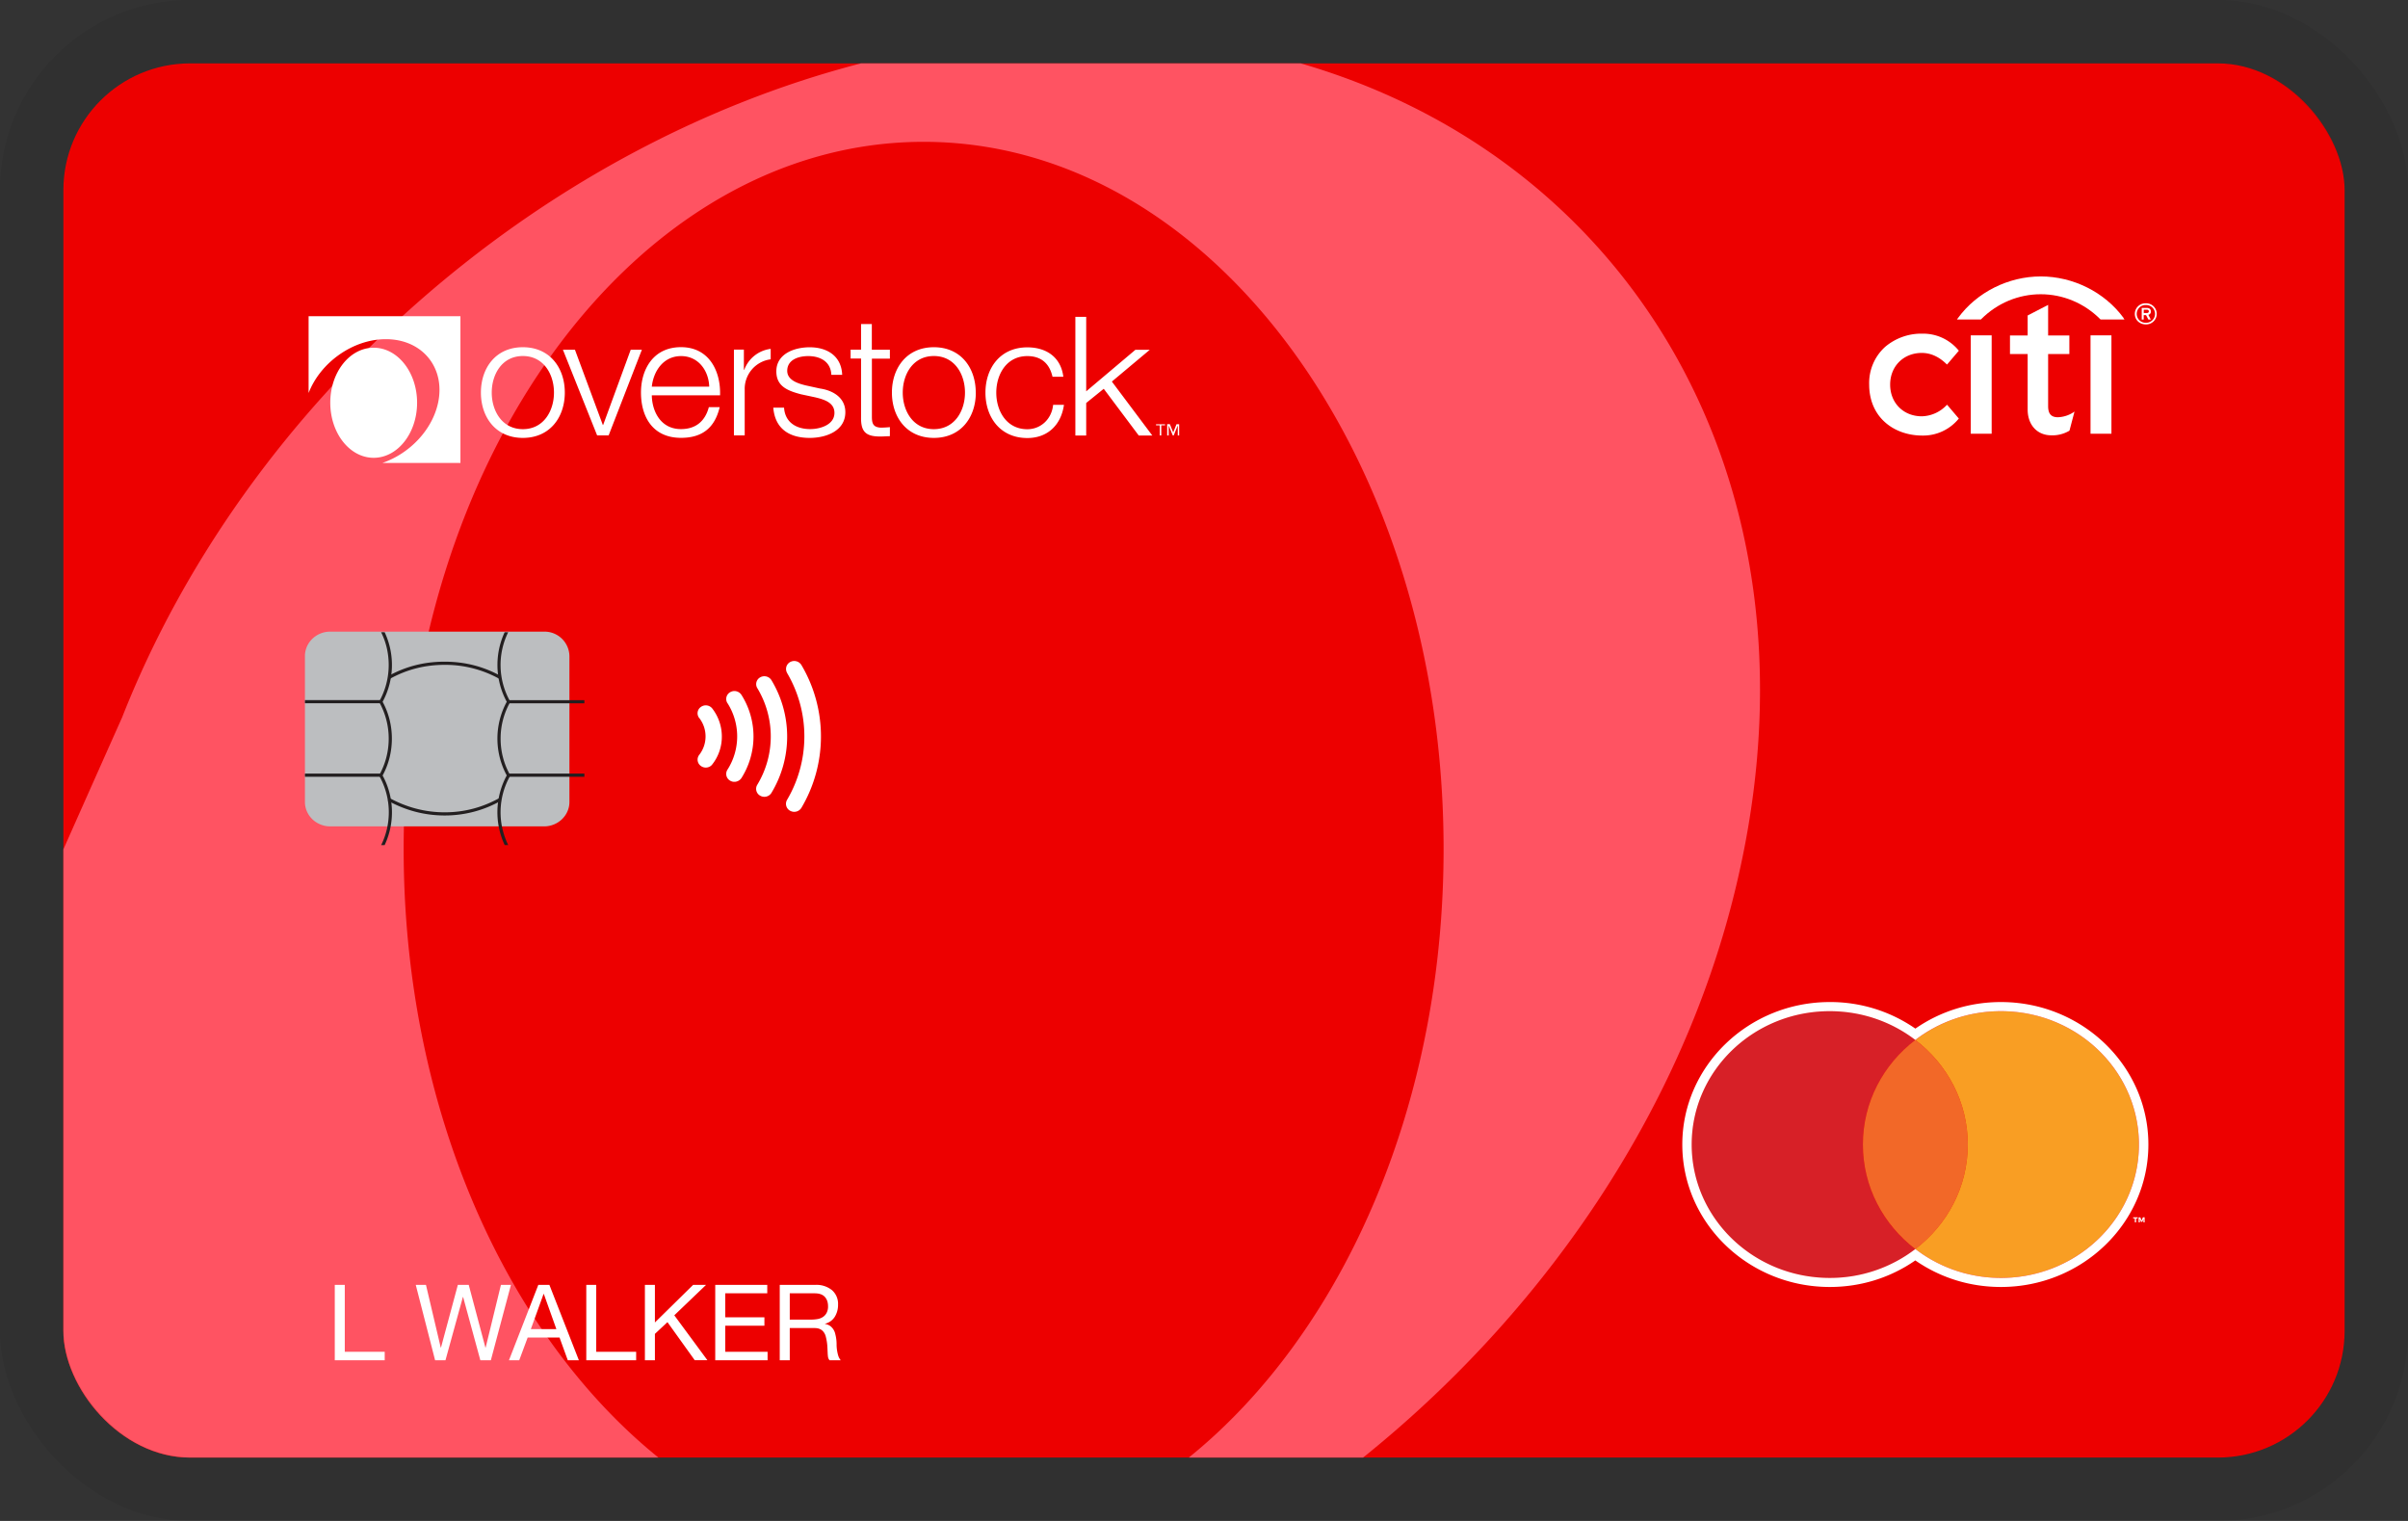 <svg alt="CitiCobrandIcon" aria-labelledby="pi-overstockciticobrand" width="38" height="24" role="img" viewBox="0 0 38 24" fill="none" xmlns="http://www.w3.org/2000/svg"><rect x="0" y="0" width="38" height="24" fill="#333333" stroke="none"/><title id="pi-overstockciticobrand">Overstock Mastercard</title><g clip-path="url(#pi-clip0_11746_27450)"><path d="M38.895 23H1V1H38.895v22z" fill="#ED0000"/><path fill-rule="evenodd" clip-rule="evenodd" d="M20.526 1c5.234 1.519 8.238 6.597 6.952 12.623-1.03 4.88-4.625 9.129-9.06 11.377H2.387A1.387 1.387 0 011 23.613v-10.21a1278.311 1278.311 0 01.927-2.083C3.885 6.348 8.463 2.324 13.587 1h6.939zM6.37 13.398c0 6.161 3.671 11.16 8.206 11.16 4.534 0 8.205-4.999 8.205-11.16 0-6.16-3.67-11.16-8.205-11.16s-8.206 5-8.206 11.16z" fill="#FF5362"/><g clip-path="url(#pi-clip1_11746_27450)"><path d="M29.398 18.06c0-.668.323-1.265.828-1.65a2.216 2.216 0 00-1.351-.454c-1.203 0-2.179.942-2.179 2.104 0 1.162.976 2.105 2.178 2.105.511 0 .98-.17 1.352-.454a2.074 2.074 0 01-.828-1.65z" fill="#D72027"/><path d="M29.398 18.06c0 .669.323 1.265.827 1.65.505-.385.828-.98.828-1.65 0-.67-.323-1.265-.828-1.65-.504.385-.827.98-.827 1.65z" fill="#F26828"/><path d="M33.663 19.21v.016h.026v.062h.02v-.062h.026v-.017h-.072zm.153 0l-.02.05-.02-.05h-.027v.078h.02v-.055l.018.047h.02l.018-.047v.055h.019v-.079h-.028z" fill="#fff"/><path d="M31.576 15.956c-.51 0-.979.17-1.35.454.504.385.827.98.827 1.65 0 .67-.323 1.265-.828 1.65.372.285.84.455 1.351.455 1.203 0 2.178-.943 2.178-2.105s-.975-2.104-2.178-2.104" fill="#F99E23"/><path d="M31.576 15.956c1.203 0 2.178.942 2.178 2.104 0 1.162-.975 2.105-2.178 2.105-.51 0-.979-.17-1.35-.456a2.21 2.21 0 01-1.351.456c-1.203 0-2.179-.943-2.179-2.105s.976-2.104 2.178-2.104c.511 0 .98.17 1.351.454.372-.285.84-.454 1.351-.454m0-.144c-.49 0-.955.145-1.35.419a2.353 2.353 0 00-1.351-.419c-1.283 0-2.327 1.009-2.327 2.248 0 1.24 1.044 2.248 2.327 2.248.49 0 .955-.145 1.35-.419.396.274.86.419 1.351.419 1.283 0 2.327-1.009 2.327-2.248 0-1.24-1.044-2.248-2.327-2.248z" fill="#fff"/></g><g clip-path="url(#pi-clip2_11746_27450)" fill="#fff"><path d="M11.034 11.329a.474.474 0 010 .583.122.122 0 00.027.175c.057.042.139.03.18-.026a.705.705 0 00.15-.44.72.72 0 00-.15-.44.131.131 0 00-.18-.026.121.121 0 00-.027.175M11.48 11.095a.976.976 0 010 1.05.123.123 0 00.041.173c.06.037.14.018.179-.04a1.227 1.227 0 000-1.314.132.132 0 00-.178-.041.123.123 0 00-.043.172z"/><path d="M11.95 10.857a1.473 1.473 0 010 1.527.123.123 0 00.047.172.131.131 0 00.177-.045 1.718 1.718 0 000-1.778.132.132 0 00-.177-.045.122.122 0 00-.046.171"/><path d="M12.42 10.618a1.973 1.973 0 010 2.004.124.124 0 00.05.172.133.133 0 00.177-.047 2.213 2.213 0 000-2.253.133.133 0 00-.178-.047.124.124 0 00-.048.171z"/></g><g clip-path="url(#pi-clip3_11746_27450)" fill="#fff"><path d="M18.61 6.871h-.024v-.158l-.064.158h-.015l-.064-.158v.158h-.024v-.178h.042l.053.131.052-.13h.042v.177h.002zm-.225-.16h-.059v.16h-.024v-.16h-.059v-.016h.142v.016zm-9.472-.516c0 .388-.234.715-.662.715-.428 0-.662-.327-.662-.715 0-.388.234-.716.662-.716.428 0 .662.328.662.716zm-1.153 0c0 .288.163.577.491.577.328 0 .491-.288.491-.577 0-.29-.163-.577-.491-.577-.328 0-.491.288-.491.577zm1.123-.676h.19l.44 1.187h.005l.435-1.187h.176L9.605 6.87h-.182l-.54-1.352zm1.403.72c.003.241.133.532.46.532.25 0 .386-.142.44-.346h.171c-.073.307-.257.484-.61.484-.445 0-.632-.33-.632-.715 0-.357.188-.716.632-.716s.629.38.616.76h-1.077v.001zm.906-.138c-.008-.249-.168-.482-.445-.482s-.435.236-.461.482h.906zm1.927-.186c-.008-.205-.17-.296-.366-.296-.152 0-.33.057-.33.233 0 .148.172.2.29.229l.228.05c.195.028.399.139.399.373 0 .294-.3.406-.562.406-.326 0-.548-.147-.575-.477h.17c.014.224.184.338.413.338.16 0 .382-.069.382-.256 0-.158-.152-.21-.307-.246l-.22-.047c-.222-.058-.39-.131-.39-.362 0-.275.28-.38.527-.38.28 0 .501.142.512.435h-.17zm.64-.396h.284v.14h-.284v.911c0 .108.015.17.137.178.049 0 .098-.003.147-.008v.143c-.05 0-.1.005-.152.005-.228 0-.307-.074-.303-.305v-.925h-.165v-.14h.165v-.405h.17v.406zm1.64.676c0 .388-.234.715-.662.715-.428 0-.662-.327-.662-.715 0-.388.234-.716.662-.716.428 0 .661.328.661.716zm-1.153 0c0 .288.162.577.49.577.329 0 .492-.288.492-.577 0-.29-.163-.577-.491-.577-.329 0-.491.288-.491.577zm2.363-.251c-.046-.202-.173-.325-.397-.325-.328 0-.49.288-.49.577 0 .29.162.577.49.577.212 0 .385-.16.407-.385h.171c-.046.325-.265.524-.578.524-.428 0-.661-.328-.661-.716 0-.388.233-.715.661-.715.298 0 .53.154.568.464h-.171v-.001zm.36-.944h.172v1.175l.776-.655h.227l-.598.501.638.851h-.214l-.552-.737-.277.224v.513h-.171V5zm-4.807.506v.164a.47.47 0 00-.41.48v.72h-.17V5.517h.157v.318h.006a.511.511 0 01.417-.33v.001zM4.87 4.99h2.396v2.315H6.035c.424-.146.782-.513.877-.943.122-.558-.246-1.01-.823-1.01-.521 0-1.035.37-1.22.852V4.99h.001zm1.712 1.365c0 .48-.307.869-.685.869-.378 0-.685-.388-.685-.87 0-.48.307-.867.685-.867.378 0 .685.388.685.868z"/></g><g clip-path="url(#pi-clip4_11746_27450)" fill="#fff"><path fill-rule="evenodd" clip-rule="evenodd" d="M30.726 6.388l-.008.006a.558.558 0 01-.39.175c-.29 0-.5-.21-.5-.5 0-.289.21-.5.5-.5.139 0 .273.061.39.177l.008.006.186-.218-.005-.006a.723.723 0 00-.57-.263.882.882 0 00-.59.21.769.769 0 00-.25.593c0 .242.087.45.25.595.152.136.362.21.59.21a.723.723 0 00.57-.263l.005-.005-.186-.219v.002zM31.1 6.844h.33V5.292h-.33v1.552zM32.719 6.507a.485.485 0 01-.243.077c-.107 0-.155-.054-.155-.175v-.823h.335v-.292h-.335v-.483l-.323.167v.316h-.279v.292h.279v.877c0 .238.146.402.365.406a.527.527 0 00.291-.071l.004-.003.079-.3-.02.012h.002zM32.99 6.844h.33V5.292h-.33v1.552z"/><path fill-rule="evenodd" clip-rule="evenodd" d="M33.513 5.019c-.3-.411-.8-.657-1.308-.657s-1.007.246-1.307.657l-.016.022h.378l.004-.004c.257-.258.595-.394.94-.394s.683.136.94.394l.004.004h.378l-.016-.022h.003z"/><path d="M33.91 4.914c0 .017-.014.025-.03.025h-.05v-.052h.05c.016 0 .03.009.03.025v.002zm.032 0c0-.038-.027-.055-.062-.055h-.082v.183h.031v-.07h.037l.037.07h.038l-.038-.074a.052.052 0 00.04-.053v-.001zm.093.039a.167.167 0 00-.173-.167.167.167 0 00-.173.167c0 .095.075.166.173.166a.167.167 0 00.173-.166zm-.027 0a.14.14 0 01-.145.14.14.14 0 01-.144-.14.14.14 0 01.145-.14.14.14 0 01.144.14z"/></g><path d="M5.283 20.275v1.189h.788v-.133h-.63v-1.056h-.158zM7.746 21.464l.317-1.189h-.158l-.241.989H7.66l-.263-.989h-.172l-.266.989h-.004l-.233-.989h-.161l.305 1.189h.164l.275-.999h.003l.272.999h.165zM8.377 20.973l.201-.555h.004l.198.555h-.403zm.118-.698l-.463 1.189h.162l.133-.358h.503l.13.358h.175l-.465-1.189h-.175zM9.252 20.275v1.189h.787v-.133h-.63v-1.056h-.157zM10.177 20.275v1.189h.158v-.416l.198-.185.43.6h.2l-.522-.708.501-.48h-.204l-.603.593v-.593h-.158zM11.287 20.275v1.189h.826v-.133h-.668v-.412h.618v-.133h-.618v-.378h.663v-.133h-.82zM12.305 20.275v1.189h.158v-.508h.386c.04 0 .07.006.094.018a.145.145 0 01.056.047.185.185 0 01.032.068.827.827 0 01.026.17l.004.085a.63.63 0 00.006.07.106.106 0 00.024.05h.176a.218.218 0 01-.038-.069.635.635 0 01-.027-.17.638.638 0 00-.02-.171.215.215 0 00-.08-.13.205.205 0 00-.083-.033v-.003a.25.25 0 00.156-.112.356.356 0 00.05-.19.285.285 0 00-.096-.228.388.388 0 00-.265-.083h-.56zm.488.548h-.33v-.415h.393c.074 0 .128.02.161.057.034.038.05.087.05.146a.216.216 0 01-.023.107.177.177 0 01-.06.065.23.23 0 01-.086.032.642.642 0 01-.105.008z" fill="#fff"/><path d="M8.586 9.967H5.211c-.22 0-.399.173-.399.386v2.301c0 .213.179.386.4.386h3.374c.22 0 .4-.173.4-.386v-2.301a.393.393 0 00-.4-.386z" fill="#BCBEC0"/><path fill-rule="evenodd" clip-rule="evenodd" d="M4.812 11.047H6.01v.05H4.812v-.05zM4.812 12.207H6.01v.05H4.812v-.05zM9.222 11.098H8.025v-.05h1.197v.05zM9.222 12.257H8.025v-.05h1.197v.05zM7.018 12.868c-.33 0-.63-.086-.898-.234l.024-.043c.261.143.554.227.874.227.32 0 .605-.082.866-.227l.024.043a1.8 1.8 0 01-.89.234zM6.126 10.669c.269-.15.562-.228.89-.228.33 0 .622.08.89.228l-.024.044a1.758 1.758 0 00-.865-.222c-.32 0-.605.077-.867.222l-.024-.044z" fill="#231F20"/><path d="M6.134 10.493c0-.186-.042-.362-.12-.517h.056a1.22 1.22 0 01-.032 1.098c.094.173.146.37.146.581 0 .21-.052.409-.146.582a1.217 1.217 0 01.032 1.098h-.055a1.169 1.169 0 00-.027-1.086l-.007-.013.007-.012c.093-.168.146-.362.146-.569 0-.206-.053-.4-.146-.569l-.007-.012.007-.012c.093-.169.146-.363.146-.57zM7.85 10.493c0-.185.041-.36.114-.517h.056a1.169 1.169 0 00.027 1.086l.007.012-.007.012a1.167 1.167 0 00-.147.57c0 .206.053.4.147.568l.007.012-.007.013a1.167 1.167 0 00-.027 1.085h-.056a1.22 1.22 0 01.033-1.098 1.218 1.218 0 010-1.162 1.217 1.217 0 01-.147-.581z" fill="#231F20"/></g><rect x=".5" y=".5" width="37" height="23" rx="2.5" stroke="#000" stroke-opacity=".07"/><defs><clipPath id="pi-clip0_11746_27450"><rect x="1" y="1" width="36" height="22" rx="2" fill="#fff"/></clipPath><clipPath id="pi-clip1_11746_27450"><path fill="#fff" transform="translate(26.47 15.716)" d="M0 0h7.483v4.694H0z"/></clipPath><clipPath id="pi-clip2_11746_27450"><path fill="#fff" transform="translate(11.008 10.43)" d="M0 0h1.946v2.38H0z"/></clipPath><clipPath id="pi-clip3_11746_27450"><path fill="#fff" transform="translate(4.87 4.99)" d="M0 0h13.741v2.315H0z"/></clipPath><clipPath id="pi-clip4_11746_27450"><path fill="#fff" transform="translate(29.497 4.362)" d="M0 0h4.539v2.511H0z"/></clipPath></defs></svg>
